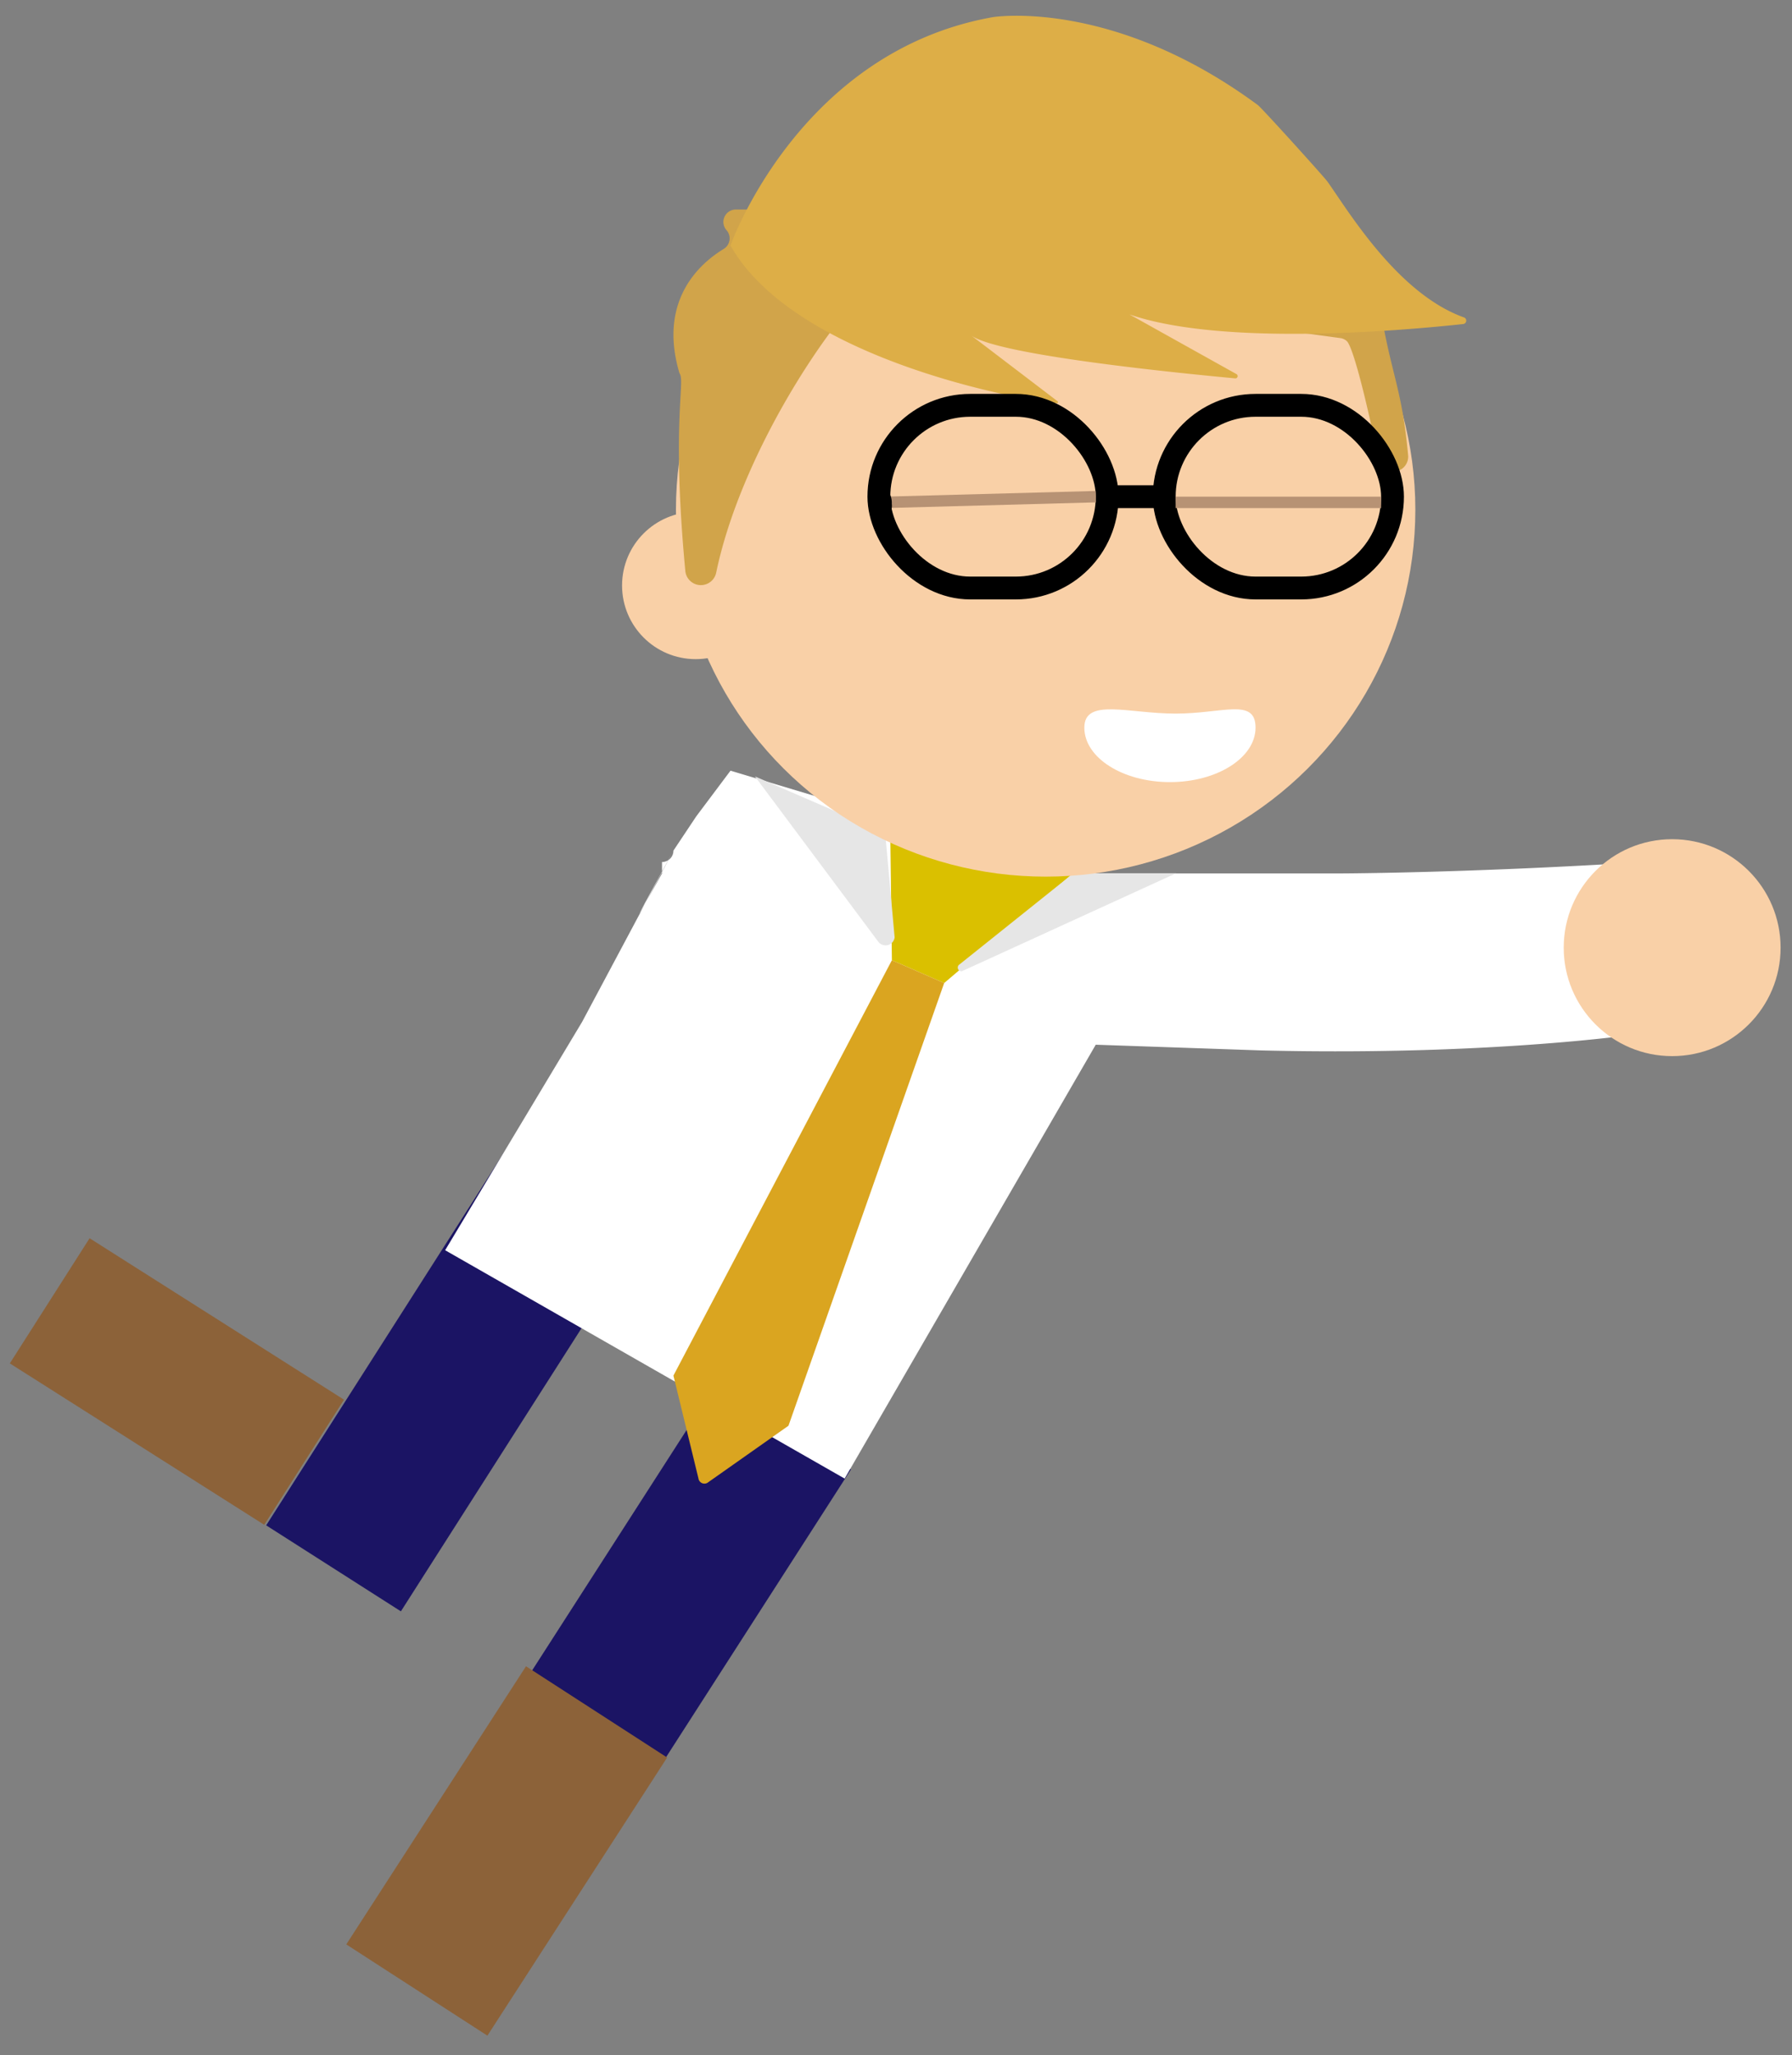 <svg viewBox="0 0 157 180" xmlns="http://www.w3.org/2000/svg"><rect x="0" y="0" width="157" height="180" fill="#808080" stroke="none"/><path d="m33 100.5h14v40h-14z" fill="#1b1464" transform="matrix(.843 .538 -.538 .843 71.09 -2.6)"/><path d="m23.15 133.55-22.29-14.14 6.99-10.96 22.29 14.14z" fill="#8c6239"/><path d="m50.7 121.93h14v39h-14z" fill="#1b1464" transform="matrix(.84 .54 -.54 .84 86.05 -8.66)"/><path d="m29.94 154.73h29v14.72h-29z" fill="#8c6239" transform="matrix(-.543 .84 -.84 -.543 204.68 212.8)"/><path d="m96 91.5-22 38-35-20 12-20 8-15c-6 11-1 2-1 2v-1a1 1 0 0 0 1-1l2-3 3-4 30 9h23s11 0 27-1v15s-13 2-33.5 1.5" fill="#fff"/><circle cx="146.5" cy="83" fill="#f9d0a7" r="9.5"/><path d="m78 73.13.14 10.97 4.58 2 11.28-9.6z" fill="#DAC000"/><path d="m78.14 84.1-19.14 36.38 2.19 9a.53.53 0 0 0 .79.39l7.1-5 13.64-38.77z" fill="#DAA520"/><path d="m77.55 72.94.83 9.16a.8.8 0 0 1 -1.44.37l-10.8-14.47z" fill="#e6e6e6"/><path d="m84.05 84.48 10-8h9l-18.77 8.58a.32.32 0 0 1 -.23-.58z" fill="#e6e6e6"/><ellipse cx="91.61" cy="44.64" fill="#f9d0a7" rx="32.39" ry="32.14"/><circle cx="60.95" cy="51.28" fill="#f9d0a7" r="6.45"/><path d="m110 63.73c0 2.63-3.36 4.77-7.5 4.77s-7.5-2.14-7.5-4.77 3.86-1.23 8-1.23 7-1.41 7 1.23z" fill="#fff"/><path d="m123.36 39.81c-.5-5.47-1.36-6.81-2.26-11.81a1.09 1.09 0 0 0 -.58-.78l-22.76-11.57a1 1 0 0 0 -.63-.11l-22.37 2.81h-10.3a1.09 1.09 0 0 0 -.81 1.81 1.08 1.08 0 0 1 -.24 1.64c-2 1.21-5.73 4.39-3.93 10.72a1.17 1.17 0 0 0 .09.24c.44.8-.73 4.45.47 17.23a1.37 1.37 0 0 0 2.71.15c2.11-10.14 9.64-21.74 14.07-25.72a1.06 1.06 0 0 1 .92-.23l39.75 5.43a1.08 1.08 0 0 1 .51.26c.54.51 1.72 5.17 2.76 10.3a1.31 1.31 0 0 0 2.6-.37z" fill="#d1a44a"/><path d="m92.59 35.32c-2.59-.17-22.91-3.74-28.59-13.82 0 0 6-17 23-20 0 0 10.46-1.7 23.2 7.7.37.28 5.86 6.35 6.12 6.73 1.92 2.73 6.2 9.82 11.94 11.87a.3.3 0 0 1 -.06.58c-5 .54-21 2-29.24-.84l9.36 5.22a.2.2 0 0 1 -.1.38c-4.14-.39-20.88-2-23.17-3.79l7.6 5.79a.1.1 0 0 1 -.06.18z" fill="#ddae47"/><g stroke-miterlimit="10"><rect fill="#f9d0a7" height="16" rx="8" stroke="#000" stroke-width="2" width="20" x="102" y="35.5"/><rect fill="#f9d0a7" height="16" rx="8" stroke="#000" stroke-width="2" width="20" x="77" y="35.5"/><path d="m97 43.5h5" fill="none" stroke="#000" stroke-width="2"/><path d="m77.5 44 18.5-.5" stroke="#b79274"/><path d="m103 44h18" stroke="#b79274"/></g><path d="m77 43.27a5.7 5.7 0 0 0 .2 1.49.64.64 0 0 0 .13.26.44.44 0 0 0 .66-.13 1.23 1.23 0 0 0 .14-.76 1.86 1.86 0 0 0 -.1-.7.7.7 0 0 0 -.51-.45.46.46 0 0 0 -.51.51"/></svg>